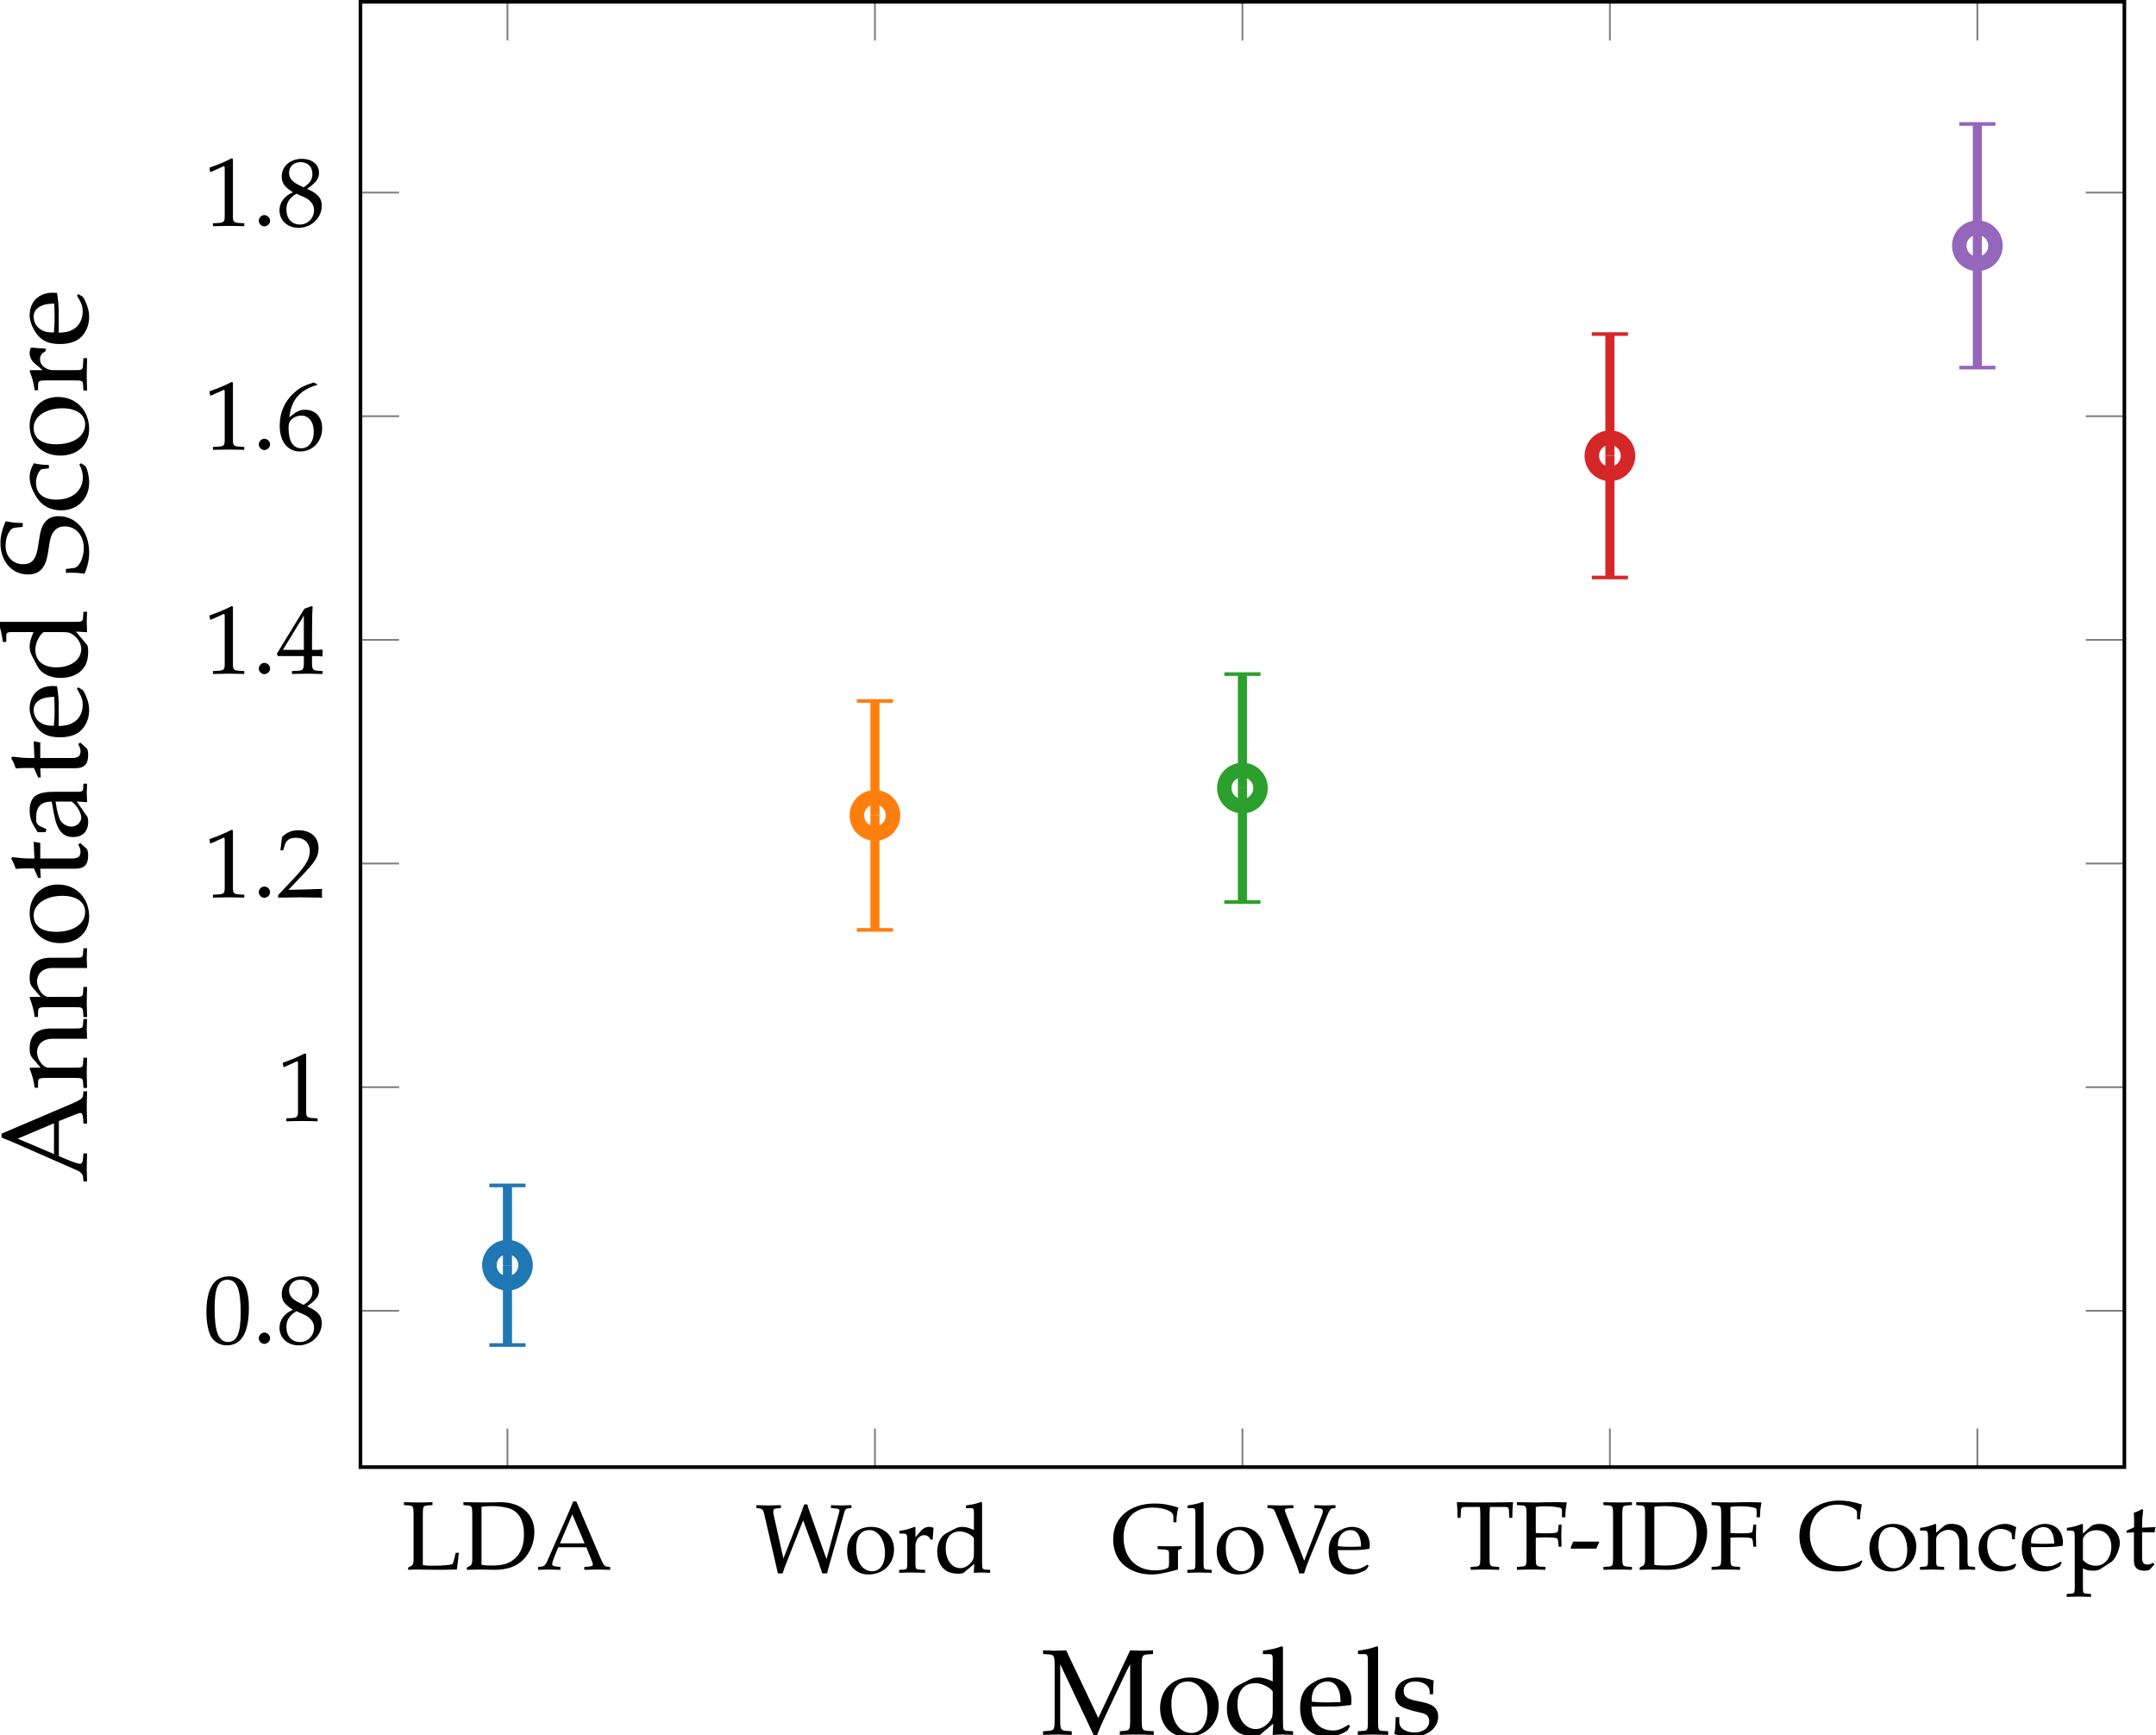 <?xml version='1.0' encoding='UTF-8'?>
<!-- This file was generated by dvisvgm 1.15.1 -->
<svg height='286.713pt' version='1.1' viewBox='121.332 11.682 237.459 191.142' width='356.189pt' xmlns='http://www.w3.org/2000/svg' xmlns:xlink='http://www.w3.org/1999/xlink'>
<defs>
<clipPath id='clip1'>
<path d='M161.032 173.281H355.309V11.882H161.032Z'/>
</clipPath>
<path d='M2.519 -1.921L2.787 -2.519L2.742 -2.564H0.393L0.152 -1.965L0.197 -1.921H2.519Z' id='g1-45'/>
<path d='M1.108 -0.992C0.84 -0.992 0.599 -0.741 0.599 -0.473S0.84 0.045 1.099 0.045C1.385 0.045 1.635 -0.197 1.635 -0.473C1.635 -0.741 1.385 -0.992 1.108 -0.992Z' id='g1-46'/>
<path d='M2.349 -6.155C0.965 -6.155 0.259 -5.056 0.259 -2.894C0.259 -1.849 0.447 -0.947 0.759 -0.509S1.572 0.179 2.126 0.179C3.475 0.179 4.154 -0.983 4.154 -3.269C4.154 -5.226 3.573 -6.155 2.349 -6.155ZM2.189 -5.842C3.055 -5.842 3.403 -4.967 3.403 -2.823C3.403 -0.92 3.064 -0.134 2.242 -0.134C1.376 -0.134 1.009 -1.036 1.009 -3.216C1.009 -5.101 1.34 -5.842 2.189 -5.842Z' id='g1-48'/>
<path d='M0.599 -4.958H0.688L1.84 -5.476C1.849 -5.485 1.858 -5.485 1.867 -5.485C1.921 -5.485 1.938 -5.404 1.938 -5.19V-0.858C1.938 -0.393 1.84 -0.295 1.358 -0.268L0.858 -0.241V0.027C2.233 0 2.233 0 2.331 0C2.448 0 2.644 0 2.948 0.009C3.055 0.018 3.368 0.018 3.734 0.027V-0.241L3.269 -0.268C2.778 -0.295 2.689 -0.393 2.689 -0.858V-6.155L2.564 -6.199C1.983 -5.896 1.349 -5.628 0.536 -5.342L0.599 -4.958Z' id='g1-49'/>
<path d='M0.143 -0.205V0.027C1.813 0 1.813 0 2.135 0S2.457 0 4.181 0.027C4.163 -0.161 4.163 -0.25 4.163 -0.375C4.163 -0.491 4.163 -0.581 4.181 -0.777C3.153 -0.732 2.742 -0.724 1.09 -0.688L2.716 -2.412C3.582 -3.332 3.85 -3.823 3.85 -4.493C3.85 -5.521 3.153 -6.155 2.019 -6.155C1.376 -6.155 0.938 -5.976 0.5 -5.529L0.348 -4.315H0.607L0.724 -4.725C0.866 -5.244 1.188 -5.467 1.787 -5.467C2.555 -5.467 3.046 -4.985 3.046 -4.225C3.046 -3.555 2.671 -2.894 1.662 -1.822L0.143 -0.205Z' id='g1-50'/>
<path d='M2.501 -1.617V-0.947C2.501 -0.411 2.403 -0.286 1.965 -0.268L1.411 -0.241V0.027C2.599 0 2.599 0 2.814 0S3.028 0 4.216 0.027V-0.241L3.788 -0.268C3.35 -0.295 3.252 -0.411 3.252 -0.947V-1.617C3.779 -1.617 3.966 -1.608 4.216 -1.581V-2.215C3.796 -2.18 3.627 -2.18 3.493 -2.189H3.466H3.252V-3.43C3.252 -5.02 3.269 -5.788 3.314 -6.155L3.207 -6.199L2.546 -5.958L0.018 -1.822L0.116 -1.617H2.501ZM2.501 -2.189H0.581L2.501 -5.333V-2.189Z' id='g1-52'/>
<path d='M3.716 -6.003L3.386 -6.155C2.528 -5.869 2.162 -5.69 1.706 -5.297C0.786 -4.52 0.286 -3.43 0.286 -2.206C0.286 -0.732 1 0.179 2.153 0.179C3.314 0.179 4.181 -0.741 4.181 -1.956C4.181 -2.984 3.564 -3.654 2.617 -3.654C2.171 -3.654 1.903 -3.537 1.376 -3.118C1.277 -3.037 1.268 -3.028 1.17 -2.957C1.358 -4.574 2.108 -5.449 3.716 -5.931V-6.003ZM2.278 -3.118C2.957 -3.118 3.412 -2.528 3.412 -1.644C3.412 -0.715 2.957 -0.116 2.269 -0.116C1.51 -0.116 1.099 -0.768 1.099 -1.965C1.099 -2.278 1.134 -2.448 1.233 -2.599C1.429 -2.903 1.849 -3.118 2.278 -3.118Z' id='g1-54'/>
<path d='M1.501 -3.082C1.134 -2.912 0.983 -2.814 0.786 -2.626C0.447 -2.287 0.268 -1.885 0.268 -1.42C0.268 -0.5 1.009 0.179 2.019 0.179C3.18 0.179 4.145 -0.732 4.145 -1.84C4.145 -2.555 3.814 -2.939 2.796 -3.403C3.609 -3.957 3.895 -4.332 3.895 -4.868C3.895 -5.637 3.26 -6.155 2.314 -6.155C1.251 -6.155 0.473 -5.476 0.473 -4.538C0.473 -3.93 0.715 -3.591 1.501 -3.082ZM2.537 -2.635C3.1 -2.385 3.439 -1.947 3.439 -1.465C3.439 -0.715 2.876 -0.125 2.153 -0.125C1.394 -0.125 0.902 -0.661 0.902 -1.492C0.902 -2.144 1.161 -2.555 1.822 -2.957L2.537 -2.635ZM1.992 -3.779C1.429 -4.056 1.143 -4.413 1.143 -4.859C1.143 -5.449 1.572 -5.851 2.206 -5.851C2.859 -5.851 3.287 -5.422 3.287 -4.77C3.287 -4.261 3.064 -3.913 2.483 -3.537L1.992 -3.779Z' id='g1-56'/>
<path d='M3.645 -6.253H3.359C3.198 -5.869 3.064 -5.538 3.01 -5.404L2.537 -4.324L0.947 -0.706C0.84 -0.447 0.661 -0.286 0.465 -0.268L0.134 -0.241V0.027C0.965 0 0.965 0 1.108 0C1.224 0 1.224 0 2.189 0.027V-0.241L1.858 -0.268C1.545 -0.295 1.429 -0.357 1.429 -0.5C1.429 -0.616 1.554 -1 1.742 -1.447L1.992 -2.046H4.565L4.976 -1.018C5.127 -0.643 5.163 -0.527 5.163 -0.447C5.163 -0.348 5.02 -0.286 4.797 -0.268L4.377 -0.241V0.027C5.476 0 5.476 0 5.619 0C5.788 0 5.788 0 6.753 0.027V-0.241L6.45 -0.268C6.217 -0.304 6.119 -0.456 5.806 -1.179L3.645 -6.253ZM2.144 -2.403L3.278 -5.065L4.404 -2.403H2.144Z' id='g1-65'/>
<path d='M5.985 -0.75L5.905 -0.84C5.351 -0.482 4.734 -0.304 4.056 -0.304C2.314 -0.304 1.152 -1.465 1.152 -3.225C1.152 -4.868 2.171 -5.958 3.707 -5.958C4.583 -5.958 5.485 -5.601 5.485 -5.253V-4.609H5.762C5.771 -5.056 5.806 -5.378 5.931 -5.967C5.172 -6.217 4.52 -6.333 3.868 -6.333C3.091 -6.333 2.349 -6.146 1.751 -5.797C0.732 -5.199 0.197 -4.261 0.197 -3.055C0.197 -1.126 1.608 0.179 3.707 0.179C4.449 0.179 5.119 0.018 5.735 -0.304L5.985 -0.75Z' id='g1-67'/>
<path d='M0.509 -0.179V0.027C1.545 0 1.545 0 1.751 0C1.912 0 2.055 0 2.215 0.009C2.921 0.027 2.921 0.027 3.046 0.027C4.19 0.027 5.047 -0.268 5.672 -0.884C6.316 -1.519 6.709 -2.483 6.709 -3.439C6.709 -5.101 5.476 -6.182 3.591 -6.182C3.528 -6.182 3.412 -6.182 3.252 -6.173C2.805 -6.164 2.421 -6.155 2.037 -6.155C1.706 -6.155 1.215 -6.164 0.197 -6.182V-5.914L0.554 -5.887C0.965 -5.86 1.009 -5.78 1.009 -5.083V-0.849C1.009 -0.59 0.929 -0.393 0.786 -0.322L0.509 -0.179ZM1.858 -5.753C2.09 -5.797 2.403 -5.824 2.85 -5.824C3.502 -5.824 4.216 -5.708 4.591 -5.538C4.788 -5.458 4.958 -5.333 5.119 -5.172C5.547 -4.743 5.753 -4.1 5.753 -3.207C5.753 -2.206 5.449 -1.438 4.859 -0.956C4.324 -0.518 3.788 -0.366 2.778 -0.366C2.367 -0.366 2.09 -0.384 1.858 -0.438V-5.753Z' id='g1-68'/>
<path d='M1.929 -2.921C2.18 -2.939 2.448 -2.948 2.85 -2.948C3.511 -2.948 3.752 -2.921 3.913 -2.841L3.984 -2.617L4.029 -2.09H4.297C4.27 -2.921 4.27 -2.921 4.27 -3.082C4.27 -3.225 4.27 -3.225 4.297 -4.118H4.029L3.984 -3.654C3.975 -3.573 3.948 -3.493 3.913 -3.421C3.752 -3.35 3.502 -3.323 2.912 -3.323C2.537 -3.323 2.233 -3.332 1.929 -3.35V-5.735C2.197 -5.797 2.358 -5.806 2.885 -5.806C3.314 -5.806 3.814 -5.753 4.091 -5.681C4.306 -5.628 4.332 -5.583 4.332 -5.378V-4.797H4.645C4.645 -5.333 4.69 -5.762 4.788 -6.155C4.35 -6.173 4.082 -6.182 3.698 -6.182L2.742 -6.173C2.305 -6.155 1.992 -6.155 1.769 -6.155C1.51 -6.155 1.51 -6.155 0.197 -6.182V-5.914L0.625 -5.887C1.036 -5.86 1.081 -5.788 1.081 -5.083V-1.072C1.081 -0.366 1.036 -0.295 0.625 -0.268L0.197 -0.241V0.027C0.724 0.009 1.036 0 1.501 0S2.287 0.009 2.814 0.027V-0.241L2.385 -0.268C1.974 -0.295 1.929 -0.366 1.929 -1.072V-2.921Z' id='g1-70'/>
<path d='M5.726 -4.609H6.003C6.003 -5.065 6.056 -5.485 6.182 -5.967C5.19 -6.253 4.734 -6.333 4.02 -6.333C1.715 -6.333 0.197 -5.029 0.197 -3.046C0.197 -2.144 0.5 -1.34 1.063 -0.795C1.679 -0.179 2.644 0.179 3.68 0.179C4.315 0.179 4.931 0.063 6.146 -0.277V-1.778C6.146 -2.055 6.155 -2.072 6.244 -2.108L6.503 -2.197L6.467 -2.421C5.672 -2.403 5.646 -2.403 5.369 -2.403C5.11 -2.403 5.056 -2.403 4.279 -2.421V-2.153L5.02 -2.09C5.244 -2.072 5.324 -1.992 5.324 -1.778V-0.875C5.324 -0.661 5.306 -0.554 5.27 -0.491C5.172 -0.322 4.636 -0.197 4.047 -0.197C2.278 -0.197 1.152 -1.376 1.152 -3.234C1.152 -4.958 2.117 -5.958 3.788 -5.958C4.252 -5.958 4.645 -5.905 4.985 -5.797C5.503 -5.628 5.726 -5.422 5.726 -5.083V-4.609Z' id='g1-71'/>
<path d='M1.929 -5.083C1.929 -5.788 1.974 -5.86 2.385 -5.887L2.814 -5.914V-6.182C2.162 -6.155 1.965 -6.155 1.501 -6.155C1.054 -6.155 0.84 -6.164 0.197 -6.182V-5.914L0.625 -5.887C1.036 -5.86 1.081 -5.788 1.081 -5.083V-1.072C1.081 -0.366 1.036 -0.295 0.625 -0.268L0.197 -0.241V0.027C0.724 0.009 1.036 0 1.501 0S2.287 0.009 2.814 0.027V-0.241L2.385 -0.268C1.974 -0.295 1.929 -0.366 1.929 -1.072V-5.083Z' id='g1-73'/>
<path d='M1.929 -5.083C1.929 -5.788 1.974 -5.86 2.385 -5.887L2.814 -5.914V-6.182C2.162 -6.155 1.965 -6.155 1.501 -6.155C1.054 -6.155 0.84 -6.164 0.197 -6.182V-5.914L0.625 -5.887C1.036 -5.86 1.081 -5.788 1.081 -5.083V-0.849C1.081 -0.59 1 -0.393 0.858 -0.322L0.581 -0.179V0.027C1.17 0 1.233 0 1.465 0C1.545 0 1.688 0 1.885 0.009C2.323 0.018 3.296 0.027 3.546 0.027C3.832 0.027 3.832 0.027 5.047 0C5.11 -0.384 5.145 -0.67 5.235 -1.536H4.949L4.842 -1.09C4.833 -1.063 4.824 -1 4.815 -0.992C4.761 -0.732 4.699 -0.554 4.645 -0.509C4.529 -0.411 3.752 -0.348 2.689 -0.348C2.367 -0.348 2.162 -0.366 1.929 -0.42V-5.083Z' id='g1-76'/>
<path d='M6.539 -1.072C6.539 -0.366 6.503 -0.304 6.083 -0.268L5.78 -0.241V0.027C6.19 0.009 6.458 0 6.923 0C7.423 0 7.745 0.009 8.272 0.027V-0.241L7.843 -0.268C7.432 -0.295 7.387 -0.366 7.387 -1.072V-5.083C7.387 -5.78 7.432 -5.86 7.843 -5.887L8.218 -5.914V-6.182C7.539 -6.155 7.539 -6.155 7.387 -6.155C7.253 -6.155 7.253 -6.155 6.539 -6.182L4.198 -1.215L1.84 -6.182C1.126 -6.155 1.126 -6.155 0.992 -6.155S0.858 -6.155 0.143 -6.182V-5.914L0.536 -5.887C0.947 -5.86 0.992 -5.78 0.992 -5.083V-1.072C0.992 -0.375 0.947 -0.295 0.536 -0.268L0.143 -0.241V0.027C1.027 0 1.027 0 1.179 0C1.313 0 1.313 0 2.251 0.027V-0.241L1.858 -0.268C1.447 -0.295 1.402 -0.375 1.402 -1.072V-5.163L3.895 0.116H4.073C4.136 -0.018 4.19 -0.161 4.243 -0.295C4.386 -0.643 4.493 -0.893 4.556 -1.018L6.146 -4.395C6.271 -4.654 6.378 -4.859 6.539 -5.163V-1.072Z' id='g1-77'/>
<path d='M3.993 -4.699C3.993 -5.172 4.029 -5.476 4.118 -5.958C3.403 -6.244 3.001 -6.333 2.51 -6.333C1.179 -6.333 0.214 -5.494 0.214 -4.324C0.214 -3.886 0.331 -3.564 0.59 -3.323C0.893 -3.046 1.304 -2.903 2.171 -2.787C2.859 -2.689 3.171 -2.591 3.403 -2.385C3.636 -2.197 3.743 -1.938 3.743 -1.599C3.743 -0.795 3.073 -0.214 2.144 -0.214C1.429 -0.214 0.732 -0.563 0.688 -0.929L0.616 -1.528H0.331C0.339 -1.367 0.339 -1.224 0.339 -1.17C0.339 -0.759 0.322 -0.563 0.268 -0.161C0.777 0.063 1.295 0.179 1.813 0.179C3.368 0.179 4.493 -0.759 4.493 -2.055C4.493 -2.474 4.377 -2.769 4.127 -3.001C3.814 -3.296 3.439 -3.412 2.439 -3.546C1.349 -3.689 0.965 -3.984 0.965 -4.672C0.965 -5.422 1.528 -5.958 2.314 -5.958C2.662 -5.958 2.993 -5.887 3.234 -5.753C3.528 -5.601 3.627 -5.467 3.654 -5.208L3.707 -4.699H3.993Z' id='g1-83'/>
<path d='M2.278 -5.744C2.305 -5.44 2.314 -5.235 2.314 -4.851V-1.072C2.314 -0.366 2.269 -0.295 1.858 -0.268L1.429 -0.241V0.027C1.956 0.009 2.269 0 2.733 0S3.52 0.009 4.047 0.027V-0.241L3.618 -0.268C3.207 -0.295 3.162 -0.366 3.162 -1.072V-4.851C3.162 -5.253 3.171 -5.449 3.198 -5.744H4.583C4.833 -5.744 4.931 -5.663 4.94 -5.449L4.976 -4.743H5.253C5.253 -5.324 5.27 -5.672 5.315 -6.182C4.672 -6.173 4.377 -6.173 4.127 -6.164C3.779 -6.155 3.52 -6.155 3.386 -6.155H1.974C1.885 -6.155 1.402 -6.164 0.768 -6.173L0.161 -6.182C0.205 -5.672 0.223 -5.324 0.223 -4.743H0.5L0.536 -5.449C0.545 -5.663 0.643 -5.744 0.893 -5.744H2.278Z' id='g1-84'/>
<path d='M2.448 -5.914V-6.182C1.465 -6.155 1.465 -6.155 1.26 -6.155S1.054 -6.155 0.071 -6.182V-5.914L0.393 -5.887C0.581 -5.869 0.67 -5.788 0.786 -5.521L2.465 -1.394C2.742 -0.715 2.85 -0.402 2.984 0.08H3.43C3.6 -0.473 3.707 -0.768 4.002 -1.483L5.556 -5.244C5.762 -5.726 5.86 -5.86 6.039 -5.887L6.307 -5.914V-6.182L5.342 -6.155C5.181 -6.155 4.976 -6.164 4.717 -6.173C4.672 -6.173 4.52 -6.173 4.377 -6.182V-5.914L4.842 -5.887C5.038 -5.878 5.154 -5.788 5.154 -5.655C5.154 -5.565 5.127 -5.44 5.074 -5.306L3.439 -1.081L1.679 -5.61C1.67 -5.646 1.662 -5.672 1.662 -5.708C1.662 -5.815 1.769 -5.878 1.947 -5.887L2.448 -5.914Z' id='g1-86'/>
<path d='M6.557 0.08C6.592 -0.054 6.619 -0.179 6.628 -0.223C6.655 -0.313 6.726 -0.581 6.798 -0.822L8.165 -5.628C8.218 -5.788 8.308 -5.869 8.504 -5.887L8.79 -5.914V-6.182L7.852 -6.155C7.763 -6.155 7.763 -6.155 6.914 -6.182V-5.914L7.271 -5.887C7.584 -5.86 7.682 -5.815 7.691 -5.672C7.691 -5.646 7.691 -5.619 7.682 -5.592L6.503 -1.224L5.038 -5.342C4.842 -5.878 4.815 -5.949 4.743 -6.253H4.458C4.27 -5.699 4.118 -5.297 3.654 -4.1L2.546 -1.286L1.653 -5.297C1.626 -5.404 1.617 -5.503 1.617 -5.592C1.617 -5.788 1.706 -5.869 1.947 -5.887L2.323 -5.914V-6.182L1.197 -6.155C1.134 -6.155 0.759 -6.164 0.071 -6.182V-5.914L0.322 -5.887C0.581 -5.86 0.688 -5.762 0.768 -5.44L1.831 -0.84C1.947 -0.331 1.947 -0.322 2.037 0.08H2.483C2.564 -0.205 2.635 -0.42 2.805 -0.84L4.359 -4.788L5.476 -1.76C5.771 -0.965 5.797 -0.893 6.11 0.08H6.557Z' id='g1-87'/>
<path d='M2.894 -0.732L2.85 0.027C3.43 0 3.43 0 3.546 0C3.591 0 3.814 0.009 4.207 0.027V-0.241L3.859 -0.259C3.645 -0.268 3.609 -0.339 3.609 -0.777V-2.412C3.609 -3.716 3.234 -4.19 2.197 -4.19C1.813 -4.19 1.456 -4.091 1.117 -3.886L0.643 -3.6V-3.019L0.875 -2.957L0.992 -3.234C1.179 -3.654 1.268 -3.716 1.679 -3.716C2.519 -3.716 2.867 -3.386 2.894 -2.573L2.01 -2.412C0.795 -2.189 0.286 -1.769 0.286 -0.992C0.286 -0.295 0.706 0.107 1.411 0.107C1.572 0.107 1.724 0.08 1.787 0.036L2.894 -0.732ZM2.894 -1.108C2.635 -0.741 2.072 -0.402 1.724 -0.402C1.367 -0.402 1.054 -0.732 1.054 -1.117C1.054 -1.447 1.233 -1.76 1.501 -1.929C1.724 -2.063 2.215 -2.189 2.894 -2.287V-1.108Z' id='g1-97'/>
<path d='M3.564 -2.778C3.564 -3.189 3.609 -3.555 3.689 -3.877C3.332 -4.091 3.019 -4.19 2.653 -4.19C2.224 -4.19 1.724 -4.02 1.188 -3.68C0.563 -3.287 0.232 -2.662 0.232 -1.876C0.232 -0.67 1.081 0.179 2.278 0.179C2.742 0.179 3.412 0.009 3.502 -0.125L3.689 -0.411L3.6 -0.545C3.269 -0.366 2.984 -0.286 2.662 -0.286C1.67 -0.286 1.018 -1.054 1.018 -2.233C1.018 -3.189 1.465 -3.725 2.269 -3.725C2.662 -3.725 3.091 -3.546 3.252 -3.323L3.314 -2.778H3.564Z' id='g1-99'/>
<path d='M3.68 -3.904C3.18 -4.118 2.93 -4.19 2.617 -4.19C2.376 -4.19 2.162 -4.136 1.938 -4.02L1.152 -3.609C0.643 -3.341 0.313 -2.689 0.313 -1.929C0.313 -1.215 0.554 -0.625 0.992 -0.268C1.295 -0.009 1.715 0.107 2.296 0.107C2.474 0.107 2.68 0.071 2.725 0.036L3.716 -0.795L3.671 0.027C4.109 0.009 4.252 0 4.359 0C4.431 0 4.556 0 4.743 0.009C4.806 0.018 4.985 0.018 5.172 0.027V-0.241L4.761 -0.268C4.458 -0.286 4.431 -0.348 4.431 -0.911V-6.414L4.35 -6.485C3.957 -6.333 3.662 -6.262 2.957 -6.155V-5.905H3.457C3.618 -5.905 3.68 -5.806 3.68 -5.538V-3.904ZM3.68 -1.974C3.68 -1.394 3.662 -1.304 3.546 -1.099C3.296 -0.679 2.859 -0.402 2.439 -0.402C1.653 -0.402 1.09 -1.161 1.09 -2.224C1.09 -3.198 1.572 -3.77 2.376 -3.77C2.716 -3.77 3.073 -3.654 3.386 -3.439C3.573 -3.314 3.68 -3.198 3.68 -3.127V-1.974Z' id='g1-100'/>
<path d='M3.904 -0.625L3.788 -0.715C3.216 -0.375 3.01 -0.295 2.626 -0.295C2.046 -0.295 1.563 -0.554 1.313 -0.992C1.143 -1.286 1.081 -1.536 1.063 -2.055H2.367C2.984 -2.055 3.368 -2.081 3.984 -2.18C3.993 -2.305 4.002 -2.385 4.002 -2.492C4.002 -3.52 3.341 -4.19 2.34 -4.19C2.01 -4.19 1.626 -4.073 1.26 -3.859C0.527 -3.439 0.232 -2.885 0.232 -1.956C0.232 -1.394 0.366 -0.911 0.607 -0.572C0.965 -0.098 1.563 0.179 2.233 0.179C2.564 0.179 2.894 0.107 3.26 -0.054C3.502 -0.152 3.689 -0.268 3.725 -0.322L3.904 -0.625ZM3.207 -2.385C2.742 -2.367 2.528 -2.358 2.206 -2.358C1.796 -2.358 1.563 -2.367 1.081 -2.412C1.081 -2.832 1.117 -3.028 1.233 -3.26C1.42 -3.654 1.804 -3.895 2.233 -3.895C2.528 -3.895 2.76 -3.779 2.921 -3.537C3.118 -3.243 3.18 -2.984 3.207 -2.385Z' id='g1-101'/>
<path d='M0.205 -5.905H0.706C0.866 -5.905 0.929 -5.806 0.929 -5.538V-0.911C0.929 -0.348 0.902 -0.286 0.599 -0.268L0.188 -0.241V0.027C1.081 0 1.081 0 1.304 0S1.528 0 2.421 0.027V-0.241L2.01 -0.268C1.706 -0.286 1.679 -0.348 1.679 -0.911V-6.414L1.599 -6.485C1.206 -6.333 0.911 -6.262 0.205 -6.155V-5.905Z' id='g1-108'/>
<path d='M3.662 0.027C4.207 0 4.216 0 4.368 0C4.493 0 4.493 0 5.11 0.027V-0.241L4.743 -0.268C4.44 -0.286 4.413 -0.339 4.413 -0.911V-2.635C4.413 -3.68 3.922 -4.19 2.921 -4.19C2.591 -4.19 2.403 -4.127 2.215 -3.966L1.536 -3.377V-4.154L1.456 -4.19C1 -4.002 0.536 -3.877 0.063 -3.823V-3.573H0.393C0.75 -3.573 0.786 -3.511 0.786 -2.921V-0.911C0.786 -0.348 0.759 -0.286 0.456 -0.268L0.054 -0.241V0.027C0.661 0.009 0.902 0 1.161 0S1.662 0.009 2.269 0.027V-0.241L1.867 -0.268C1.563 -0.286 1.536 -0.348 1.536 -0.911V-2.805C1.536 -3.207 2.126 -3.645 2.671 -3.645C3.269 -3.645 3.662 -3.198 3.662 -2.51V0.027Z' id='g1-110'/>
<path d='M2.492 -4.19C1.188 -4.19 0.286 -3.269 0.286 -1.938C0.286 -0.679 1.081 0.179 2.233 0.179C3.609 0.179 4.591 -0.777 4.591 -2.117C4.591 -3.323 3.716 -4.19 2.492 -4.19ZM2.331 -3.895C3.153 -3.895 3.761 -3.001 3.761 -1.787C3.761 -0.759 3.305 -0.116 2.582 -0.116C1.706 -0.116 1.117 -0.974 1.117 -2.242C1.117 -3.314 1.545 -3.895 2.331 -3.895Z' id='g1-111'/>
<path d='M0.089 -3.573H0.42C0.777 -3.573 0.813 -3.511 0.813 -2.921V1.572C0.813 2.135 0.786 2.197 0.482 2.215L0.071 2.242V2.51C0.965 2.483 0.965 2.483 1.188 2.483S1.411 2.483 2.305 2.51V2.242L1.894 2.215C1.59 2.197 1.563 2.135 1.563 1.572V-0.116C1.831 0.045 2.117 0.107 2.519 0.107C2.778 0.107 3.01 0.054 3.153 -0.036L4.172 -0.697C4.529 -0.929 4.949 -1.849 4.949 -2.421C4.949 -3.412 4.127 -4.19 3.091 -4.19C2.76 -4.19 2.439 -4.1 2.296 -3.966L1.563 -3.296V-4.154L1.483 -4.19C1.027 -4.002 0.563 -3.877 0.089 -3.823V-3.573ZM1.563 -2.733C1.563 -2.859 1.608 -2.957 1.724 -3.109C1.983 -3.439 2.349 -3.609 2.796 -3.609C3.636 -3.609 4.172 -3.019 4.172 -2.09C4.172 -1.09 3.573 -0.348 2.769 -0.348C2.278 -0.348 1.912 -0.509 1.563 -0.875V-2.733Z' id='g1-112'/>
<path d='M0.205 -3.573H0.536C0.893 -3.573 0.929 -3.511 0.929 -2.921V-0.911C0.929 -0.348 0.902 -0.286 0.599 -0.268L0.188 -0.241V0.027C0.831 0.009 1.063 0 1.286 0C1.465 0 1.465 0 2.564 0.027V-0.241L2.099 -0.268C1.697 -0.295 1.679 -0.322 1.679 -0.911V-2.448C1.679 -2.984 2.037 -3.43 2.474 -3.43C2.742 -3.43 2.93 -3.305 3.073 -3.019H3.26L3.341 -4.091C3.243 -4.154 3.082 -4.19 2.921 -4.19C2.653 -4.19 2.367 -4.047 2.18 -3.823L1.679 -3.234V-4.154L1.599 -4.19C1.143 -4.002 0.679 -3.877 0.205 -3.823V-3.573Z' id='g1-114'/>
<path d='M0.366 -1.277C0.366 -0.661 0.339 -0.393 0.268 -0.036C0.732 0.116 1.081 0.179 1.492 0.179C2.662 0.179 3.493 -0.447 3.493 -1.322C3.493 -1.599 3.412 -1.804 3.243 -1.983C3.01 -2.206 2.716 -2.314 1.929 -2.465C1.197 -2.608 0.956 -2.787 0.956 -3.198C0.956 -3.645 1.268 -3.895 1.813 -3.895C2.412 -3.895 2.867 -3.582 2.867 -3.162V-2.957H3.118C3.127 -3.475 3.135 -3.689 3.162 -3.966C2.689 -4.127 2.367 -4.19 2.001 -4.19C0.965 -4.19 0.331 -3.698 0.331 -2.894C0.331 -2.465 0.527 -2.162 0.938 -1.974C1.179 -1.867 1.653 -1.724 2.26 -1.59C2.662 -1.501 2.832 -1.313 2.832 -0.974C2.832 -0.491 2.385 -0.152 1.751 -0.152C1.099 -0.152 0.634 -0.465 0.634 -0.911V-1.277H0.366Z' id='g1-115'/>
<path d='M0.875 -3.412V-0.84C0.875 -0.179 1.17 0.107 1.858 0.107C2.063 0.107 2.278 0.063 2.331 0L2.76 -0.473L2.644 -0.625C2.421 -0.5 2.287 -0.456 2.117 -0.456C1.769 -0.456 1.626 -0.634 1.626 -1.072V-3.412H2.769L2.85 -3.895L1.626 -3.841V-4.181C1.626 -4.556 1.653 -4.877 1.724 -5.449L1.617 -5.547C1.402 -5.413 1.134 -5.297 0.858 -5.208C0.884 -4.94 0.893 -4.77 0.893 -4.502V-3.877L0.197 -3.564V-3.377L0.875 -3.412Z' id='g1-116'/>
<use id='g3-45' xlink:href='#g1-45'/>
<use id='g3-65' xlink:href='#g1-65'/>
<use id='g3-67' xlink:href='#g1-67'/>
<use id='g3-68' xlink:href='#g1-68'/>
<use id='g3-70' xlink:href='#g1-70'/>
<use id='g3-71' xlink:href='#g1-71'/>
<use id='g3-73' xlink:href='#g1-73'/>
<use id='g3-76' xlink:href='#g1-76'/>
<use id='g3-77' xlink:href='#g1-77'/>
<use id='g3-83' xlink:href='#g1-83'/>
<use id='g3-84' xlink:href='#g1-84'/>
<use id='g3-86' xlink:href='#g1-86'/>
<use id='g3-87' xlink:href='#g1-87'/>
<use id='g3-97' xlink:href='#g1-97'/>
<use id='g3-99' xlink:href='#g1-99'/>
<use id='g3-100' xlink:href='#g1-100'/>
<use id='g3-101' xlink:href='#g1-101'/>
<use id='g3-108' xlink:href='#g1-108'/>
<use id='g3-110' xlink:href='#g1-110'/>
<use id='g3-111' xlink:href='#g1-111'/>
<use id='g3-112' xlink:href='#g1-112'/>
<use id='g3-114' xlink:href='#g1-114'/>
<use id='g3-115' xlink:href='#g1-115'/>
<use id='g3-116' xlink:href='#g1-116'/>
</defs>
<g id='page1'>
<path d='M177.223 173.281V169.027M217.696 173.281V169.027M258.172 173.281V169.027M298.645 173.281V169.027M339.118 173.281V169.027M177.223 11.882V16.136M217.696 11.882V16.136M258.172 11.882V16.136M298.645 11.882V16.136M339.118 11.882V16.136' fill='none' stroke='#808080' stroke-miterlimit='10.037' stroke-width='0.2'/>
<path d='M161.032 156.066H165.286M161.032 131.433H165.286M161.032 106.796H165.286M161.032 82.164H165.286M161.032 57.527H165.286M161.032 32.894H165.286M355.309 156.066H351.055M355.309 131.433H351.055M355.309 106.796H351.055M355.309 82.164H351.055M355.309 57.527H351.055M355.309 32.894H351.055' fill='none' stroke='#808080' stroke-miterlimit='10.037' stroke-width='0.2'/>
<path d='M161.032 173.281V11.882H355.309V173.281H161.032Z' fill='none' stroke='#000000' stroke-miterlimit='10.037' stroke-width='0.4'/>
<g transform='matrix(1.2 0 0 1.2 -100.316 33.84)'>
<use x='221.585' xlink:href='#g3-76' y='125.602'/>
<use x='227.043' xlink:href='#g3-68' y='125.602'/>
<use x='233.957' xlink:href='#g3-65' y='125.602'/>
</g>
<g transform='matrix(1.2 0 0 1.2 -61.343 34.169)'>
<use x='221.585' xlink:href='#g3-87' y='125.602'/>
<use x='229.693' xlink:href='#g3-111' y='125.602'/>
<use x='234.57' xlink:href='#g3-114' y='125.602'/>
<use x='237.937' xlink:href='#g3-100' y='125.602'/>
</g>
<g transform='matrix(1.2 0 0 1.2 -22.204 34.169)'>
<use x='221.585' xlink:href='#g3-71' y='125.602'/>
<use x='228.401' xlink:href='#g3-108' y='125.602'/>
<use x='231' xlink:href='#g3-111' y='125.602'/>
<use x='235.877' xlink:href='#g3-86' y='125.602'/>
<use x='241.331' xlink:href='#g3-101' y='125.602'/>
</g>
<g transform='matrix(1.2 0 0 1.2 15.693 33.84)'>
<use x='221.585' xlink:href='#g3-84' y='125.602'/>
<use x='227.061' xlink:href='#g3-70' y='125.602'/>
<use x='232.027' xlink:href='#g3-45' y='125.602'/>
<use x='235.002' xlink:href='#g3-73' y='125.602'/>
<use x='238.012' xlink:href='#g3-68' y='125.602'/>
<use x='244.926' xlink:href='#g3-70' y='125.602'/>
</g>
<g transform='matrix(1.2 0 0 1.2 53.38 33.84)'>
<use x='221.585' xlink:href='#g3-67' y='125.602'/>
<use x='227.918' xlink:href='#g3-111' y='125.602'/>
<use x='232.796' xlink:href='#g3-110' y='125.602'/>
<use x='237.994' xlink:href='#g3-99' y='125.602'/>
<use x='241.961' xlink:href='#g3-101' y='125.602'/>
<use x='246.239' xlink:href='#g3-112' y='125.602'/>
<use x='251.608' xlink:href='#g3-116' y='125.602'/>
</g>
<g transform='matrix(1.2 0 0 1.2 -122.145 8.933)'>
<use x='221.585' xlink:href='#g1-48' y='125.602'/>
<use x='226.051' xlink:href='#g1-46' y='125.602'/>
<use x='228.284' xlink:href='#g1-56' y='125.602'/>
</g>
<g transform='matrix(1.2 0 0 1.2 -114.075 -15.567)'>
<use x='221.585' xlink:href='#g1-49' y='125.602'/>
</g>
<g transform='matrix(1.2 0 0 1.2 -122.145 -40.201)'>
<use x='221.585' xlink:href='#g1-49' y='125.602'/>
<use x='226.051' xlink:href='#g1-46' y='125.602'/>
<use x='228.284' xlink:href='#g1-50' y='125.602'/>
</g>
<g transform='matrix(1.2 0 0 1.2 -122.145 -64.836)'>
<use x='221.585' xlink:href='#g1-49' y='125.602'/>
<use x='226.051' xlink:href='#g1-46' y='125.602'/>
<use x='228.284' xlink:href='#g1-52' y='125.602'/>
</g>
<g transform='matrix(1.2 0 0 1.2 -122.145 -89.524)'>
<use x='221.585' xlink:href='#g1-49' y='125.602'/>
<use x='226.051' xlink:href='#g1-46' y='125.602'/>
<use x='228.284' xlink:href='#g1-54' y='125.602'/>
</g>
<g transform='matrix(1.2 0 0 1.2 -122.145 -114.159)'>
<use x='221.585' xlink:href='#g1-49' y='125.602'/>
<use x='226.051' xlink:href='#g1-46' y='125.602'/>
<use x='228.284' xlink:href='#g1-56' y='125.602'/>
</g>
<path clip-path='url(#clip1)' d='M177.223 151.043V142.254' fill='none' stroke='#1f77b4' stroke-miterlimit='10.037' stroke-width='1'/>
<path clip-path='url(#clip1)' d='M175.23 142.254H179.215' fill='none' stroke='#1f77b4' stroke-miterlimit='10.037' stroke-width='0.4'/>
<path clip-path='url(#clip1)' d='M177.223 151.043V159.832' fill='none' stroke='#1f77b4' stroke-miterlimit='10.037' stroke-width='1'/>
<path clip-path='url(#clip1)' d='M179.215 159.832H175.23' fill='none' stroke='#1f77b4' stroke-miterlimit='10.037' stroke-width='0.4'/>
<path clip-path='url(#clip1)' d='M217.696 101.5V88.894' fill='none' stroke='#ff7f0e' stroke-miterlimit='10.037' stroke-width='1'/>
<path clip-path='url(#clip1)' d='M215.703 88.895H219.688' fill='none' stroke='#ff7f0e' stroke-miterlimit='10.037' stroke-width='0.4'/>
<path clip-path='url(#clip1)' d='M217.696 101.5V114.105' fill='none' stroke='#ff7f0e' stroke-miterlimit='10.037' stroke-width='1'/>
<path clip-path='url(#clip1)' d='M219.688 114.105H215.703' fill='none' stroke='#ff7f0e' stroke-miterlimit='10.037' stroke-width='0.4'/>
<path clip-path='url(#clip1)' d='M258.172 98.488V85.933' fill='none' stroke='#2ca02c' stroke-miterlimit='10.037' stroke-width='1'/>
<path clip-path='url(#clip1)' d='M256.18 85.934H260.164' fill='none' stroke='#2ca02c' stroke-miterlimit='10.037' stroke-width='0.4'/>
<path clip-path='url(#clip1)' d='M258.172 98.488V111.043' fill='none' stroke='#2ca02c' stroke-miterlimit='10.037' stroke-width='1'/>
<path clip-path='url(#clip1)' d='M260.161 111.043H256.176' fill='none' stroke='#2ca02c' stroke-miterlimit='10.037' stroke-width='0.4'/>
<path clip-path='url(#clip1)' d='M298.645 61.886V48.476' fill='none' stroke='#d62728' stroke-miterlimit='10.037' stroke-width='1'/>
<path clip-path='url(#clip1)' d='M296.652 48.477H300.636' fill='none' stroke='#d62728' stroke-miterlimit='10.037' stroke-width='0.4'/>
<path clip-path='url(#clip1)' d='M298.645 61.886V75.293' fill='none' stroke='#d62728' stroke-miterlimit='10.037' stroke-width='1'/>
<path clip-path='url(#clip1)' d='M300.636 75.293H296.652' fill='none' stroke='#d62728' stroke-miterlimit='10.037' stroke-width='0.4'/>
<path clip-path='url(#clip1)' d='M339.118 38.753V25.335' fill='none' stroke='#9467bd' stroke-miterlimit='10.037' stroke-width='1'/>
<path clip-path='url(#clip1)' d='M337.125 25.336H341.109' fill='none' stroke='#9467bd' stroke-miterlimit='10.037' stroke-width='0.4'/>
<path clip-path='url(#clip1)' d='M339.118 38.753V52.171' fill='none' stroke='#9467bd' stroke-miterlimit='10.037' stroke-width='1'/>
<path clip-path='url(#clip1)' d='M341.109 52.172H337.125' fill='none' stroke='#9467bd' stroke-miterlimit='10.037' stroke-width='0.4'/>
<path d='M179.215 151.043C179.215 149.941 178.325 149.05 177.223 149.05C176.122 149.05 175.231 149.941 175.231 151.043C175.231 152.14 176.122 153.035 177.223 153.035C178.325 153.035 179.215 152.14 179.215 151.043Z' fill='none' stroke='#1f77b4' stroke-miterlimit='10.037' stroke-width='1.6'/>
<path d='M219.688 101.5C219.688 100.398 218.797 99.507 217.696 99.507C216.598 99.507 215.704 100.398 215.704 101.5C215.704 102.597 216.598 103.492 217.696 103.492C218.797 103.492 219.688 102.597 219.688 101.5Z' fill='none' stroke='#ff7f0e' stroke-miterlimit='10.037' stroke-width='1.6'/>
<path d='M260.165 98.488C260.165 97.386 259.27 96.496 258.172 96.496C257.071 96.496 256.176 97.386 256.176 98.488C256.176 99.589 257.071 100.48 258.172 100.48C259.27 100.48 260.165 99.589 260.165 98.488Z' fill='none' stroke='#2ca02c' stroke-miterlimit='10.037' stroke-width='1.6'/>
<path d='M300.637 61.886C300.637 60.785 299.746 59.89 298.645 59.89C297.543 59.89 296.653 60.785 296.653 61.886C296.653 62.984 297.543 63.879 298.645 63.879C299.746 63.879 300.637 62.984 300.637 61.886Z' fill='none' stroke='#d62728' stroke-miterlimit='10.037' stroke-width='1.6'/>
<path d='M341.11 38.753C341.11 37.652 340.219 36.761 339.118 36.761C338.016 36.761 337.125 37.652 337.125 38.753C337.125 39.851 338.016 40.746 339.118 40.746C340.219 40.746 341.11 39.851 341.11 38.753Z' fill='none' stroke='#9467bd' stroke-miterlimit='10.037' stroke-width='1.6'/>
<g transform='matrix(1.5 0 0 1.5 -96.379 14.334)'>
<use x='221.585' xlink:href='#g3-77' y='125.602'/>
<use x='230.035' xlink:href='#g3-111' y='125.602'/>
<use x='234.913' xlink:href='#g3-100' y='125.602'/>
<use x='240.371' xlink:href='#g3-101' y='125.602'/>
<use x='244.649' xlink:href='#g3-108' y='125.602'/>
<use x='247.249' xlink:href='#g3-115' y='125.602'/>
</g>
<g transform='matrix(0 -1.5 1.5 0 -57.52 474.394)'>
<use x='221.585' xlink:href='#g3-65' y='125.602'/>
<use x='228.535' xlink:href='#g3-110' y='125.602'/>
<use x='233.733' xlink:href='#g3-110' y='125.602'/>
<use x='238.932' xlink:href='#g3-111' y='125.602'/>
<use x='243.81' xlink:href='#g3-116' y='125.602'/>
<use x='246.722' xlink:href='#g3-97' y='125.602'/>
<use x='251.188' xlink:href='#g3-116' y='125.602'/>
<use x='254.1' xlink:href='#g3-101' y='125.602'/>
<use x='258.379' xlink:href='#g3-100' y='125.602'/>
<use x='266.078' xlink:href='#g3-83' y='125.602'/>
<use x='270.768' xlink:href='#g3-99' y='125.602'/>
<use x='274.734' xlink:href='#g3-111' y='125.602'/>
<use x='279.612' xlink:href='#g3-114' y='125.602'/>
<use x='282.979' xlink:href='#g3-101' y='125.602'/>
</g>
</g>
</svg>
